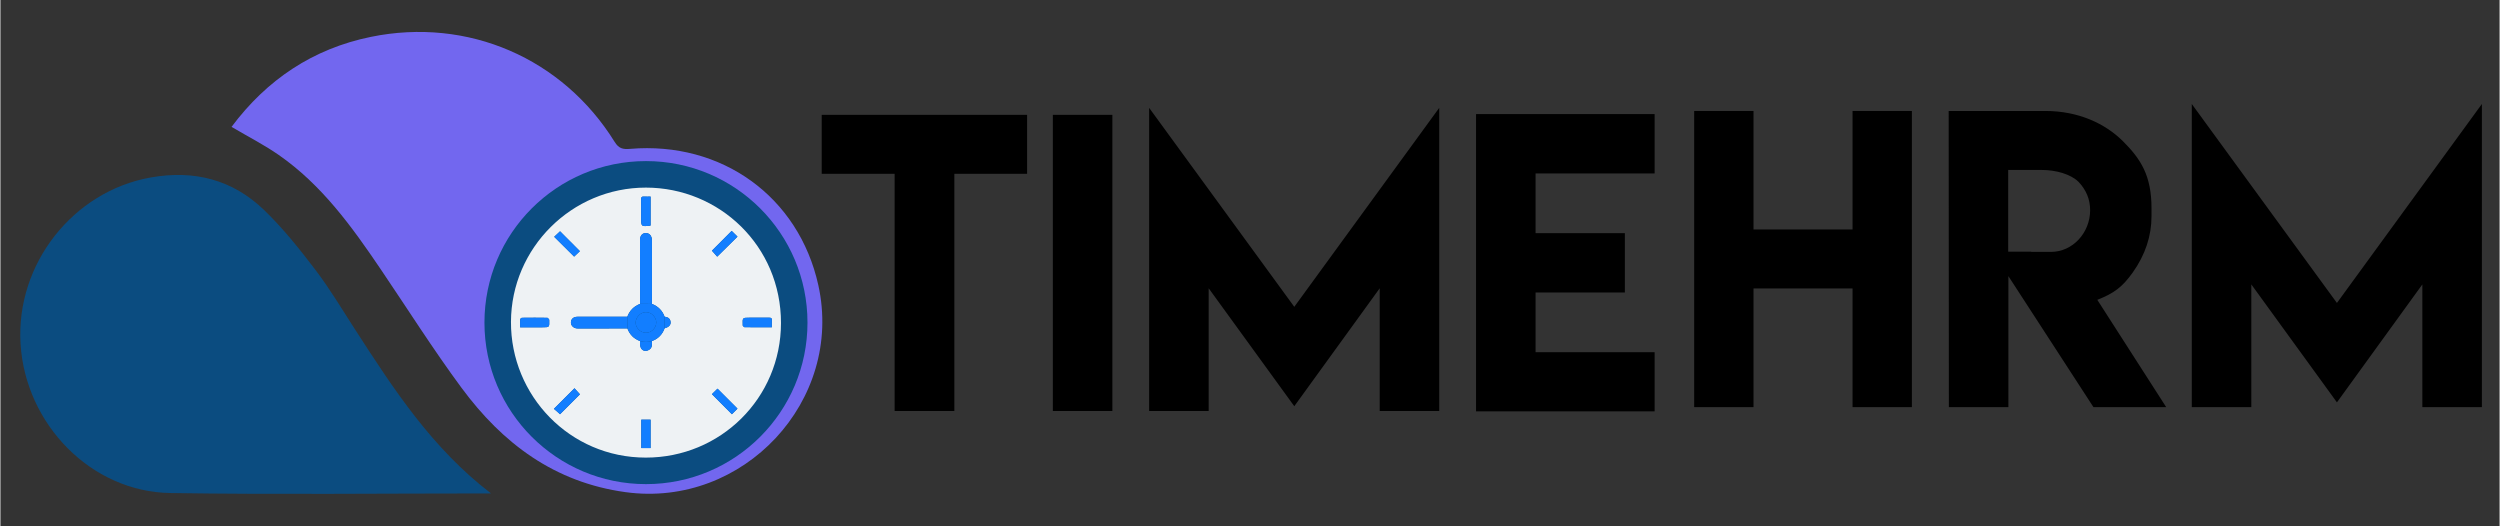 <svg version="1.2" baseProfile="tiny-ps" xmlns="http://www.w3.org/2000/svg" viewBox="0 0 1472 310" width="171" height="36">
	<rect x="0" y="0" width="1472" height="310" fill="#333333" stroke="none"/>
	<title>AI - Copy-ai</title>
	<style>
		tspan { white-space:pre }
		.shp0 { fill: #000000 } 
		.shp1 { fill: #7267ef } 
		.shp2 { fill: #0b4c80 } 
		.shp3 { fill: #eef2f4 } 
		.shp4 { fill: #127eff } 
	</style>
	<g id="Layer 1">
		<g id="&lt;Group&gt;">
			<g id="&lt;Group&gt;">
				<g id="&lt;Group&gt;">
					<g id="&lt;Group&gt;">
						<path id="&lt;Compound Path&gt;" class="shp0" d="M604.71 67.64L604.71 102.37L561.86 102.37L561.86 242.08L526.69 242.08L526.69 102.37L483.73 102.37L483.73 67.64L604.71 67.64Z" />
						<path id="&lt;Compound Path&gt;" class="shp0" d="M619.88 67.64L654.94 67.64L654.94 242.08L619.88 242.08L619.88 67.64Z" />
						<path id="&lt;Compound Path&gt;" class="shp0" d="M762.08 180.72L847.46 63.52L847.46 242.08L812.4 242.08L812.4 169.79L762.08 239.26L711.66 169.79L711.66 242.08L676.59 242.08L676.59 63.52L762.08 180.72Z" />
						<path id="&lt;Compound Path&gt;" class="shp0" d="M974.32 67.2L974.32 102.16L904.2 102.16L904.2 137.33L956.79 137.33L956.79 172.28L904.2 172.28L904.2 207.45L974.32 207.45L974.32 242.29L869.14 242.29L869.14 67.2L974.32 67.2Z" />
					</g>
					<g id="&lt;Group&gt;">
						<path id="&lt;Compound Path&gt;" class="shp0" d="M1032.57 65.36L1032.57 135.16L1090.9 135.16L1090.9 65.36L1125.85 65.36L1125.85 239.8L1090.9 239.8L1090.9 169.9L1032.57 169.9L1032.57 239.8L997.62 239.8L997.62 65.36L1032.57 65.36Z" />
						<path id="&lt;Compound Path&gt;" fill-rule="evenodd" class="shp0" d="M1147.52 65.36L1204.44 65.36C1223.86 65.36 1239.57 72.69 1250.11 83.11C1260.73 93.73 1266.99 103.41 1266.99 122.71L1266.99 127.26C1266.99 139.02 1263.31 150.09 1255.95 160.48C1249.82 169.06 1244.97 172.71 1235.06 176.6L1275.64 239.8L1232.79 239.8L1182.69 162.64L1182.69 239.8L1147.63 239.8L1147.52 65.36ZM1230.84 123.8C1230.84 117.45 1228.54 111.85 1223.92 107.02C1219.37 102.6 1210.73 100.1 1202.28 100.1L1182.58 100.1L1182.58 148.25L1196.11 148.25L1196.11 148.36L1207.79 148.36C1220.57 148.36 1230.84 137.09 1230.84 123.8Z" />
						<path id="&lt;Compound Path&gt;" class="shp0" d="M1376.2 178.44L1461.58 61.25L1461.58 239.8L1426.52 239.8L1426.52 167.51L1376.2 236.99L1325.77 167.51L1325.77 239.8L1290.71 239.8L1290.71 61.25L1376.2 178.44Z" />
					</g>
				</g>
				<g id="&lt;Group&gt;">
					<path id="&lt;Path&gt;" class="shp1" d="M136.13 74.73C156.92 46.89 184.11 28.68 218.23 21.71C275.28 10.04 331.18 34.28 361.78 83.58C364.22 87.51 366.65 88.04 370.81 87.69C424.96 83.11 470.19 115.9 481.73 167.9C496.85 236.04 437.53 299.35 368.29 289.89C326.29 284.15 295.77 261.15 271.62 228.47C254.8 205.71 239.66 181.71 223.77 158.26C206.84 133.26 189.19 108.84 163.99 91.31C155.41 85.33 145.99 80.55 136.13 74.73Z" />
					<path id="&lt;Path&gt;" class="shp2" d="M288.97 290.63C224.79 290.63 162.37 291.37 99.97 290.39C53.42 289.65 14.69 249.88 11.85 202.42C9.04 155.42 42.8 112.68 88.46 104.54C114.15 99.95 136.75 105.81 155.33 123.73C166.48 134.49 176.28 146.79 185.68 159.15C194.17 170.32 201.37 182.46 209.01 194.26C231.57 229.12 254.12 263.96 288.97 290.63Z" />
				</g>
			</g>
			<g id="&lt;Group&gt;">
				<path id="&lt;Path&gt;" class="shp2" d="M475.36 190.01C475.36 242.55 432.77 285.15 380.23 285.15C327.68 285.15 285.09 242.55 285.09 190.01C285.09 137.47 327.68 94.88 380.23 94.88C432.77 94.88 475.36 137.47 475.36 190.01Z" />
				<g id="&lt;Group&gt;">
					<g id="&lt;Group&gt;">
						<path id="&lt;Compound Path&gt;" fill-rule="evenodd" class="shp3" d="M380.18 110.5C423.37 110.52 459.79 144.8 459.75 190.27C459.71 234.5 424.09 269.54 380.12 269.53C335.29 269.52 300.51 232.94 300.71 189.53C300.9 146.04 336.52 110.5 380.18 110.5ZM369.27 193.44C370.65 197.02 373.07 199.56 376.71 200.88C376.77 201.91 376.66 202.98 376.9 203.97C377.5 206.55 379.87 207.42 382.1 206.01C384.08 204.75 383.76 202.78 383.74 200.89C387.41 199.54 389.88 197.01 391.21 193.34C393.54 192.78 394.87 191.44 394.74 189.78C394.59 187.82 393.43 186.76 391.21 186.57C389.87 182.9 387.35 180.4 383.72 179C383.73 176.92 383.76 174.83 383.76 172.75C383.76 162.38 383.77 152.02 383.75 141.65C383.74 139 382.38 137.34 380.28 137.27C378.2 137.19 376.72 138.72 376.71 141.29C376.69 153.86 376.73 166.43 376.75 178.99C373.11 180.39 370.61 182.92 369.23 186.57C359.45 186.57 349.67 186.56 339.88 186.57C337.48 186.57 336 187.92 336.02 190.05C336.04 191.9 337.76 193.46 339.92 193.46C349.71 193.47 359.49 193.45 369.27 193.44ZM382.95 132.76C382.95 127.13 382.95 121.55 382.95 115.8C381.57 115.8 380.3 115.87 379.04 115.78C377.75 115.68 377.32 116.15 377.35 117.45C377.42 121.04 377.37 124.63 377.37 128.21C377.37 133.49 377.37 133.49 382.67 132.92C382.72 132.91 382.77 132.86 382.95 132.76ZM306.09 192.78C310.69 192.78 314.96 192.78 319.24 192.78C323.38 192.78 323.38 192.78 323.26 188.61C323.25 188.5 323.3 188.34 323.24 188.27C322.89 187.88 322.51 187.18 322.14 187.18C317.16 187.1 312.19 187.11 307.21 187.17C306.84 187.17 306.17 187.75 306.15 188.1C306.03 189.58 306.09 191.07 306.09 192.78ZM454.35 192.78C454.35 191.2 454.28 189.88 454.37 188.56C454.45 187.36 453.9 187.1 452.83 187.11C448.95 187.15 445.08 187.12 441.2 187.12C437.06 187.12 437.06 187.12 437.2 191.27C437.2 191.44 437.13 191.68 437.22 191.78C437.55 192.14 437.93 192.73 438.3 192.73C443.55 192.8 448.81 192.78 454.35 192.78ZM377.47 263.92C379.45 263.92 381.21 263.92 382.94 263.92C382.94 258.24 382.94 252.72 382.94 247.17C381.06 247.17 379.3 247.17 377.47 247.17C377.47 252.82 377.47 258.34 377.47 263.92ZM337.91 151.14C339.11 150.01 340.38 148.8 341.3 147.93C337.35 143.98 333.42 140.04 329.62 136.24C328.58 137.22 327.34 138.39 326.18 139.48C330.14 143.42 334.07 147.32 337.91 151.14ZM430.71 136.01C426.79 139.94 422.84 143.89 419.08 147.66C420.13 148.85 421.3 150.18 422.18 151.17C426.23 147.18 430.2 143.26 434.13 139.38C433.02 138.29 431.8 137.08 430.71 136.01ZM434.12 240.68C430.08 236.64 426.17 232.74 422.36 228.92C421.34 229.93 420.13 231.14 419.08 232.17C422.97 236.08 426.87 239.99 430.84 243.98C431.94 242.88 433.15 241.66 434.12 240.68ZM329.6 243.99C333.63 239.96 337.57 236.01 341.33 232.24C340.31 231.11 339.16 229.84 338.12 228.69C334.12 232.68 330.21 236.6 326 240.81C326.75 241.46 327.62 242.21 328.49 242.96C328.91 243.34 329.32 243.74 329.6 243.99Z" />
						<path id="&lt;Compound Path&gt;" fill-rule="evenodd" class="shp4" d="M376.71 200.88C373.07 199.56 370.65 197.02 369.27 193.44C369.26 191.15 369.25 188.86 369.23 186.57C370.61 182.92 373.11 180.39 376.75 178.99C379.07 179 381.4 179 383.72 179C387.35 180.4 389.87 182.9 391.21 186.57C391.21 188.83 391.21 191.09 391.21 193.34C389.88 197.01 387.41 199.54 383.74 200.89C381.4 201.55 379.06 201.58 376.71 200.88ZM386.29 189.96C386.31 186.76 383.41 183.86 380.21 183.86C377.06 183.87 374.18 186.79 374.14 190.02C374.1 193.07 377.01 195.97 380.16 196C383.38 196.03 386.26 193.19 386.29 189.96Z" />
						<path id="&lt;Path&gt;" class="shp4" d="M383.72 179C381.4 179 379.07 179 376.75 178.99C376.73 166.43 376.69 153.86 376.71 141.29C376.72 138.72 378.2 137.19 380.28 137.27C382.38 137.34 383.74 139 383.75 141.65C383.77 152.02 383.76 162.38 383.76 172.75C383.76 174.83 383.73 176.92 383.72 179Z" />
						<path id="&lt;Path&gt;" class="shp4" d="M369.23 186.57C369.25 188.86 369.26 191.15 369.27 193.44C359.49 193.45 349.71 193.47 339.92 193.46C337.76 193.46 336.04 191.9 336.02 190.05C336 187.92 337.48 186.57 339.88 186.57C349.67 186.56 359.45 186.57 369.23 186.57Z" />
						<path id="&lt;Path&gt;" class="shp4" d="M382.95 132.76C382.77 132.86 382.72 132.91 382.67 132.92C377.37 133.49 377.37 133.49 377.37 128.21C377.37 124.63 377.42 121.04 377.35 117.45C377.32 116.15 377.75 115.68 379.04 115.78C380.3 115.87 381.57 115.8 382.95 115.8C382.95 121.55 382.95 127.13 382.95 132.76Z" />
						<path id="&lt;Path&gt;" class="shp4" d="M306.09 192.78C306.09 191.07 306.03 189.58 306.15 188.1C306.17 187.75 306.84 187.17 307.21 187.17C312.19 187.11 317.16 187.1 322.14 187.18C322.51 187.18 322.89 187.88 323.24 188.27C323.3 188.34 323.25 188.5 323.26 188.61C323.38 192.78 323.38 192.78 319.24 192.78C314.96 192.78 310.69 192.78 306.09 192.78Z" />
						<path id="&lt;Path&gt;" class="shp4" d="M454.35 192.78C448.81 192.78 443.55 192.8 438.3 192.73C437.93 192.73 437.55 192.14 437.22 191.78C437.13 191.68 437.2 191.44 437.2 191.27C437.06 187.12 437.06 187.12 441.2 187.12C445.08 187.12 448.95 187.15 452.83 187.11C453.9 187.1 454.45 187.36 454.37 188.56C454.28 189.88 454.35 191.2 454.35 192.78Z" />
						<path id="&lt;Path&gt;" class="shp4" d="M377.47 263.92C377.47 258.34 377.47 252.82 377.47 247.17C379.3 247.17 381.06 247.17 382.94 247.17C382.94 252.72 382.94 258.24 382.94 263.92C381.21 263.92 379.45 263.92 377.47 263.92Z" />
						<path id="&lt;Path&gt;" class="shp4" d="M337.91 151.14C334.07 147.32 330.14 143.42 326.18 139.48C327.34 138.39 328.58 137.22 329.62 136.24C333.42 140.04 337.35 143.98 341.3 147.93C340.38 148.8 339.11 150.01 337.91 151.14Z" />
						<path id="&lt;Path&gt;" class="shp4" d="M430.71 136.01C431.8 137.08 433.02 138.29 434.13 139.38C430.2 143.26 426.23 147.18 422.18 151.17C421.3 150.18 420.13 148.85 419.08 147.66C422.84 143.89 426.79 139.94 430.71 136.01Z" />
						<path id="&lt;Path&gt;" class="shp4" d="M434.12 240.68C433.15 241.66 431.94 242.88 430.84 243.98C426.87 239.99 422.97 236.08 419.08 232.17C420.13 231.14 421.34 229.93 422.36 228.92C426.17 232.74 430.08 236.64 434.12 240.68Z" />
						<path id="&lt;Path&gt;" class="shp4" d="M329.6 243.99C329.32 243.74 328.91 243.34 328.49 242.96C327.62 242.21 326.75 241.46 326 240.81C330.21 236.6 334.12 232.68 338.12 228.69C339.16 229.84 340.31 231.11 341.33 232.24C337.57 236.01 333.63 239.96 329.6 243.99Z" />
						<path id="&lt;Path&gt;" class="shp4" d="M376.71 200.88C379.06 201.58 381.4 201.55 383.74 200.89C383.76 202.78 384.08 204.75 382.1 206.01C379.87 207.42 377.5 206.55 376.9 203.97C376.66 202.98 376.77 201.91 376.71 200.88Z" />
						<path id="&lt;Path&gt;" class="shp4" d="M391.21 193.34C391.21 191.09 391.21 188.83 391.21 186.57C393.43 186.76 394.59 187.82 394.74 189.78C394.87 191.44 393.54 192.78 391.21 193.34Z" />
						<path id="&lt;Path&gt;" class="shp4" d="M386.29 189.96C386.26 193.19 383.38 196.03 380.16 196C377.01 195.97 374.1 193.07 374.14 190.02C374.18 186.79 377.06 183.87 380.21 183.86C383.41 183.86 386.31 186.76 386.29 189.96Z" />
					</g>
				</g>
			</g>
		</g>
	</g>
</svg>